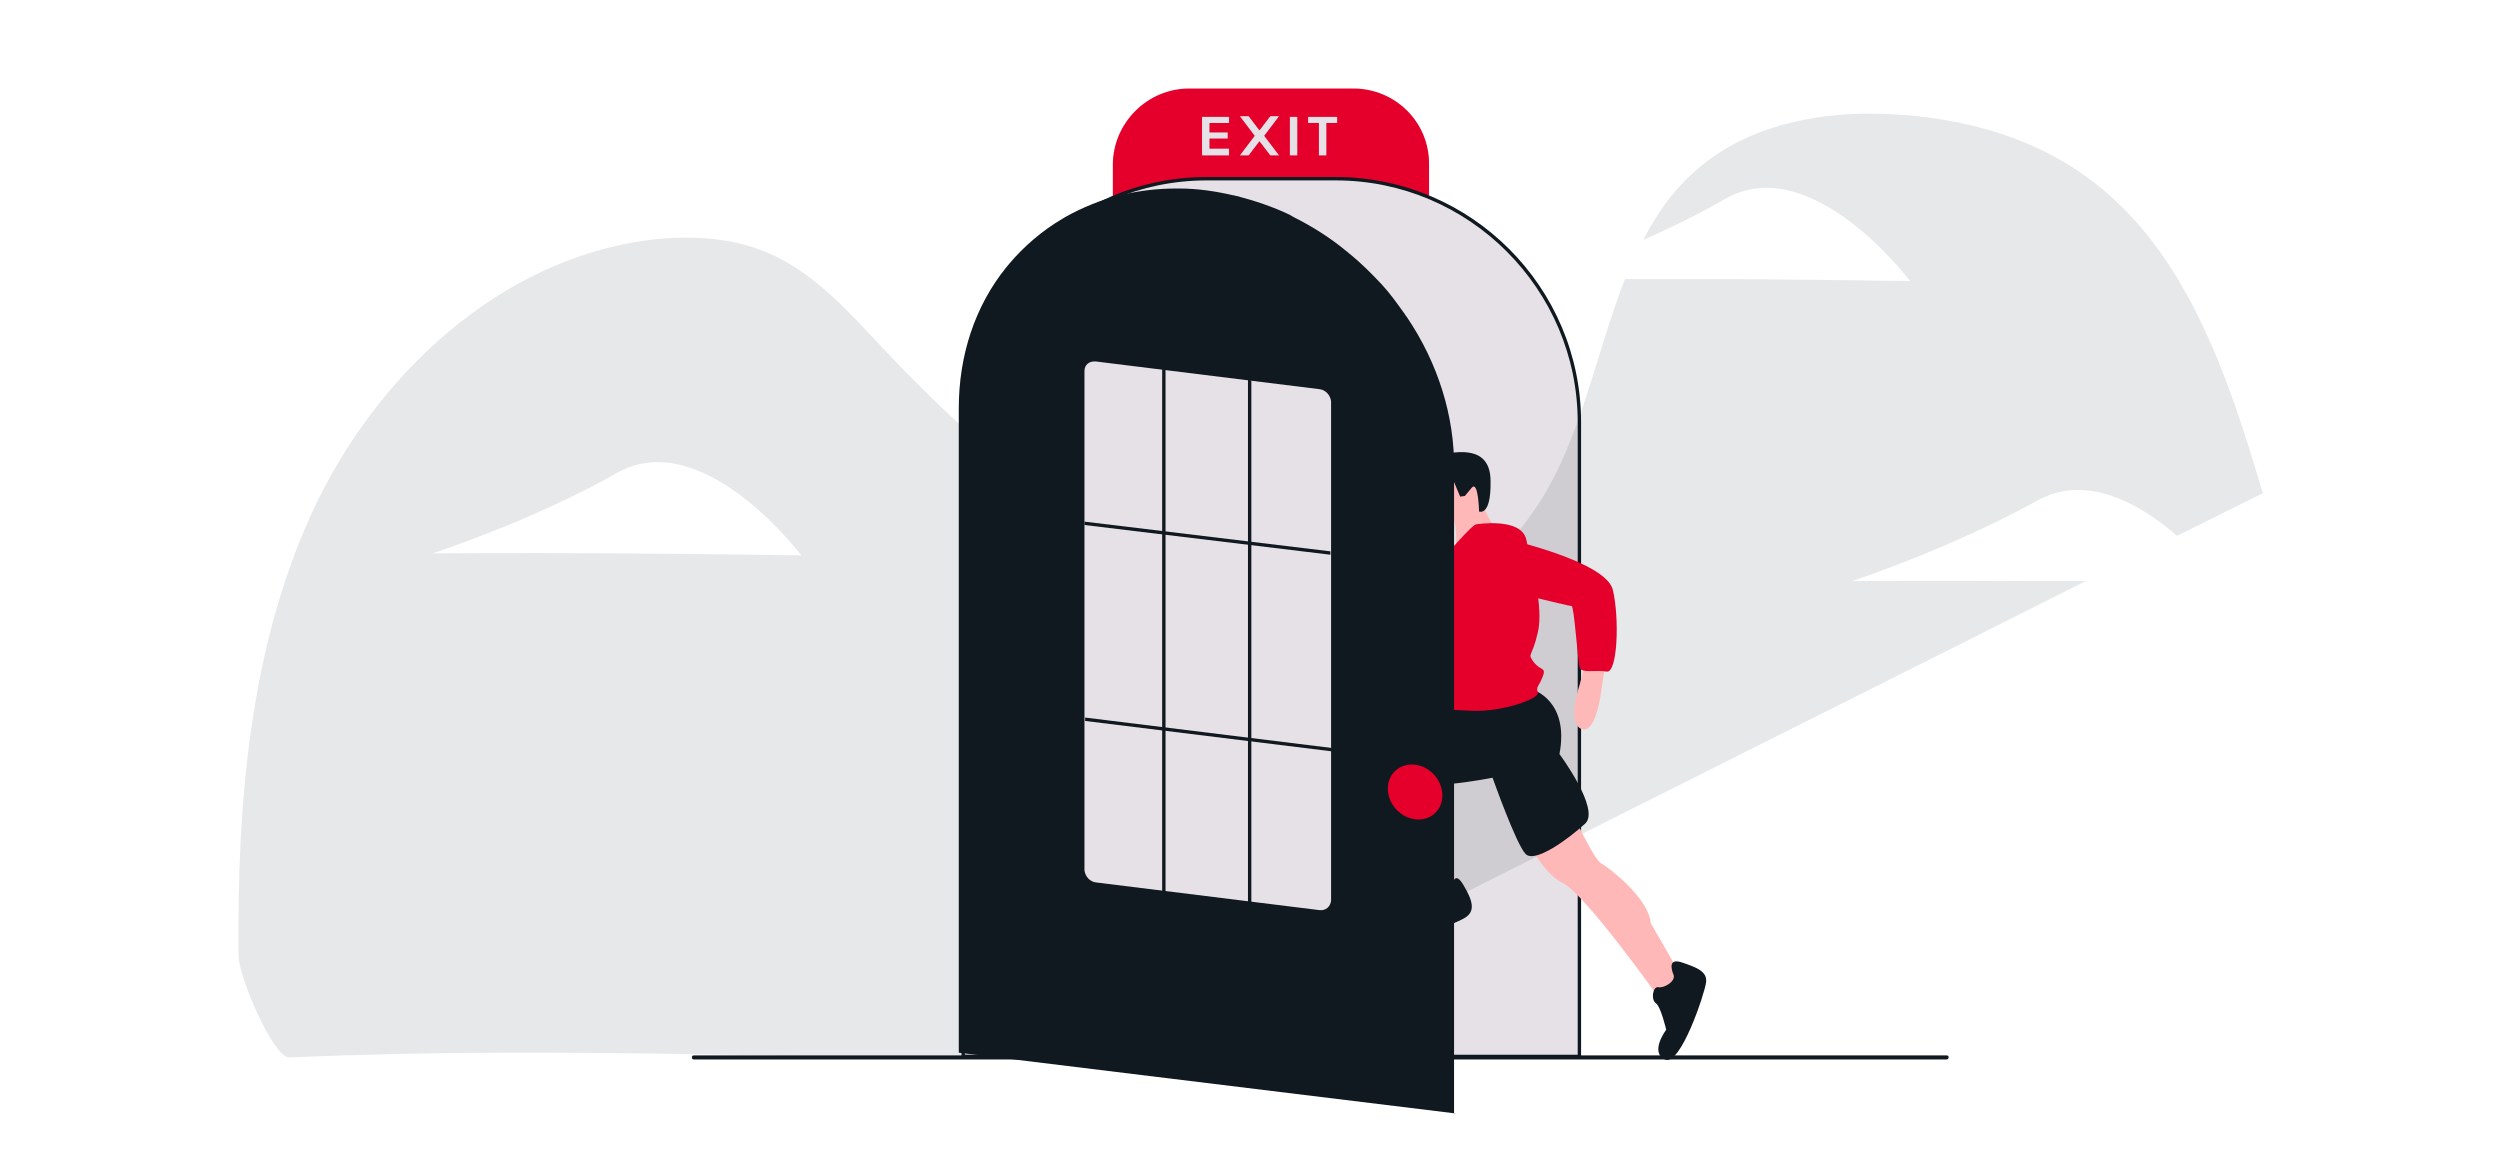 <?xml version="1.0" encoding="utf-8"?>
<!-- Generator: Adobe Illustrator 25.0.0, SVG Export Plug-In . SVG Version: 6.00 Build 0)  -->
<svg version="1.1" id="Camada_1" xmlns="http://www.w3.org/2000/svg" xmlns:xlink="http://www.w3.org/1999/xlink" x="0px" y="0px"
	 viewBox="0 0 370 170" style="enable-background:new 0 0 370 170;" xml:space="preserve">
<style type="text/css">
	.st0{fill:#E4002B;}
	.st1{fill:#E5E1E6;}
	.st2{fill:#101820;}
	.st3{opacity:0.1;fill:#101820;}
	.st4{fill:#FFB8B8;}
	.st5{opacity:0.5;fill:#E4002B;}
</style>
<path class="st0" d="M200.3,13.1H176c-6.2,0-11.3,5.1-11.3,11.3v5.5h46.8v-5.5C211.6,18.1,206.5,13.1,200.3,13.1z"/>
<g>
	<path class="st1" d="M142.6,156.3V62.5c0-19.9,16.2-36,36-36h19.1c19.9,0,36,16.2,36,36v93.8H142.6z"/>
	<path class="st2" d="M197.7,26.7c19.7,0,35.8,16.1,35.8,35.8v93.6h-90.7V62.5c0-19.7,16.1-35.8,35.8-35.8H197.7 M197.7,26.2h-19.1
		c-20,0-36.3,16.3-36.3,36.3v94.1H234V62.5C234,42.5,217.7,26.2,197.7,26.2L197.7,26.2z"/>
</g>
<path class="st3" d="M35.3,141.4c0,3.2,5.2,15.2,7.5,15.1c44-1.9,79,0.7,125.4,0L308.7,86c-2.3,0-4.8,0-7.3,0
	c-15.1-0.1-27.3,0-27.3,0s14.6-4.8,27.4-11.9c7.3-4.1,15.3,0.5,20.7,5.2l12.7-6.3c-5.2-17.5-11.4-36.3-26.2-46.9
	c-8.3-6-18.6-8.7-28.9-9.2c-9.7-0.5-20.1,1.3-27.7,7.4c-3.9,3.1-6.7,6.9-8.9,11.2c3.9-1.7,8.2-3.8,12.2-6.1
	c12.7-7.2,27.3,12.2,27.3,12.2s-12.3-0.2-27.4-0.3c-5.5,0-10.5,0-14.8,0c-3.7,9.4-5.8,20-10.4,29.1c-7.3,14.5-23.2,25.5-39.3,23.2
	c-8-1.1-15.3-5.3-22-9.8c-13.7-9.1-26.3-19.7-37.5-31.6c-5.3-5.6-10.6-11.8-17.7-14.8c-5.4-2.3-11.6-2.6-17.4-1.9
	C74,38.3,55.6,55.5,46.2,75.8C36.9,96.1,35.1,119,35.3,141.4z M91.3,81.9c-15.1-0.1-27.3,0-27.3,0S78.6,77.2,91.3,70
	s27.3,12.2,27.3,12.2S106.4,82,91.3,81.9L91.3,81.9z"/>
<g>
	<path class="st4" d="M210.3,92.3l-1.8,1l-1.3-2.2c0,0-1.5-3.9,0.8-6c2.3-2.1,2.3,6.8,2.3,6.8L210.3,92.3z"/>
	<path class="st0" d="M215.1,101.5c0,0-7.6-6.4-7.8-8c-0.2-1.7,2.3-1.7,3.2-2.4c0.9-0.7,4.3,4.3,4.3,4.3L215.1,101.5z"/>
	<path class="st5" d="M215.1,101.5c0,0-7.6-6.4-7.8-8c-0.2-1.7,2.3-1.7,3.2-2.4s4.3,4.3,4.3,4.3L215.1,101.5z"/>
	<path class="st4" d="M234.7,97.8l-0.9,3.5c0,0-2,5.8,0.3,6.6s3-6.5,3-6.5l0.5-3.2L234.7,97.8z"/>
	<path class="st4" d="M225.1,122.5c0,0,2.7,6.5,6.2,8.2c3.4,1.7,14.3,17.1,14.3,17.1l3.3-3.2l-4.6-8c-0.3-3.7-6.2-8.2-7.3-8.8
		c-1.1-0.6-3.9-6.7-3.9-6.7L225.1,122.5z"/>
	<path class="st4" d="M208.9,113.3l-3,1.2c1.9,0.7,5.4,7.7,5.6,9.3s4.3,6.7,4.3,6.7l0.2,1.3l-2.3,1.7l-4.3-1.4l-0.1-2.5
		c0,0-10.2-11.6-10.7-16.6c-0.5-5,7.2-5.1,7.2-5.1L208.9,113.3z"/>
	<path class="st2" d="M245.4,146.1c-0.8-0.1-1.1,1.9-0.3,2.4c0.7,0.5,1.5,3.9,1.5,3.9s-2.5,3.3-0.2,4.4s5.9-9.8,6.1-11.4
		c0.2-1.6-1.3-2.2-3.7-3c-2.3-0.7-1.1,1.9-1.1,1.9C248,145.3,246.2,146.3,245.4,146.1z"/>
	<path class="st2" d="M210.2,130.2c-1.1-1-1.5,1.8-1.7,3.4c-0.2,1.6-4.5,3-4.5,3c-1.2,2.7,5,2.3,5,2.3s6-2,7.7-3
		c1.8-1,1.2-2.7-0.1-4.9c-1.3-2.2-1.6-0.2-1.6-0.2C214.8,132,211.3,131.1,210.2,130.2z"/>
	<path class="st2" d="M215.1,104l-10.7,3.8c0,0,1.3,5.1,3,7.4c1.7,2.3,13.5-0.1,13.5-0.1s3.5,9.9,4.9,11.3c1.4,1.4,6.4-2.3,8.8-4.5
		c2.3-2.1-3.8-10.3-3.8-10.3c1.5-7.9-3.9-9.5-3.9-9.5L215.1,104z"/>
	<circle class="st4" cx="215.1" cy="72.2" r="4.8"/>
	<path class="st4" d="M214.3,75.4c1.8,1.5,1.1,6.7,1.1,6.7s7-3.1,6.2-3.6s-2.9-5.3-2.9-5.3L214.3,75.4z"/>
	<path class="st0" d="M215.2,80.8L215.2,80.8c-1.3,1.7-2.1,3.7-2.4,5.8l-0.4,3.2c-0.2,1.2,1,4.6,1.5,6.3c0.6,1.7-0.4,8.9-0.4,8.9
		l4.4,0.2c4.4,0.2,10-1.8,9.7-2.7c-0.3-0.9,0.1-0.8,0.7-2.3c0.6-1.5-0.3-0.9-1.3-2.2c-1-1.4-0.3-0.5,0.6-4.4s-1-10.3-1.7-13.7
		c-0.7-3.4-7.4-2.3-7.4-2.3C218.1,77.5,215.2,80.8,215.2,80.8z"/>
	<path class="st0" d="M220.4,86.8c0,0,11.8,2.9,12.2,2.9c0.4,0.1,0.9,8.3,1.2,9.1c0.3,0.9,2.4,0.3,4,0.6c1.6,0.2,1.9-7.9,0.9-12.1
		c-1-4.2-15.6-7.5-15.6-7.5C216.1,79.7,220.4,86.8,220.4,86.8z"/>
	<path class="st2" d="M216.1,73.5l0.7-0.1l1-1.2c1-1.2,1.1,3.5,1.1,3.5s1.8,0.8,1.7-4.5c0-5.3-4.9-4.4-7.4-3.9
		c-2.5,0.4-3.8-0.5-4.3,0.2c-0.5,0.7,1.6,4.6,3.4,2.9c1.9-1.7,2.8,0.7,2.8,0.7L216.1,73.5z"/>
</g>
<path class="st2" d="M288.1,156.8H102.7c-0.2,0-0.3-0.1-0.3-0.3c0-0.2,0.1-0.3,0.3-0.3h185.4c0.2,0,0.3,0.1,0.3,0.3
	C288.4,156.6,288.3,156.8,288.1,156.8z"/>
<g>
	<path class="st2" d="M215.5,164.8l-73.6-9V60.4c0-7.8,2.4-15.1,7-20.8c0.2-0.2,0.3-0.4,0.5-0.6c2.2-2.6,4.9-4.9,7.8-6.6
		c0.2-0.1,0.3-0.2,0.5-0.3c2.5-1.4,5.2-2.5,8-3.2c0.2,0,0.3-0.1,0.5-0.1c2.6-0.6,5.2-0.9,7.9-0.9c0.2,0,0.3,0,0.5,0
		c2.6,0,5.3,0.4,7.9,1c0.2,0,0.3,0.1,0.5,0.1c2.7,0.7,5.4,1.6,7.9,2.8c0.2,0.1,0.3,0.2,0.5,0.3c2.8,1.4,5.5,3.1,7.9,5.1
		c0.2,0.1,0.3,0.3,0.5,0.4c1.7,1.4,3.2,2.9,4.7,4.5c1.2,1.3,2.2,2.7,3.2,4.1c0.2,0.2,0.3,0.5,0.5,0.7c4.6,6.8,7.1,14.7,7,22.5V164.8
		z"/>
	
		<ellipse transform="matrix(0.728 -0.685 0.685 0.728 -23.362 175.403)" class="st0" cx="209.5" cy="117.2" rx="3.8" ry="4.3"/>
	<path class="st1" d="M195.3,134.7l-33.1-4.1c-0.9-0.1-1.6-0.9-1.7-1.8V54.9c0-0.9,0.7-1.5,1.7-1.4l33.1,4.1
		c0.9,0.1,1.6,0.9,1.7,1.8v73.9C196.9,134.2,196.2,134.8,195.3,134.7z"/>
	<g>
		<polygon class="st2" points="160.5,77.2 196.9,81.6 196.9,82.1 160.5,77.7 		"/>
		<polygon class="st2" points="160.6,106.2 197.1,110.7 197.1,111.2 160.6,106.7 		"/>
		<polygon class="st2" points="172,54.6 172.5,54.7 172.5,132.1 172,132.1 		"/>
		<polygon class="st2" points="184.7,56.2 185.2,56.3 185.2,133.7 184.7,133.6 		"/>
	</g>
</g>
<g>
	<path class="st1" d="M181.9,17.3v0.9h-2.9v1.4h2.7v0.9H179V22h2.9V23h-4v-5.7H181.9z"/>
	<path class="st1" d="M185.7,20.1l-2.2-2.9h1.3l1.6,2.1l1.6-2.1h1.3l-2.2,2.9l2.2,2.9h-1.3l-1.6-2.1l-1.6,2.1h-1.3L185.7,20.1z"/>
	<path class="st1" d="M192,17.3V23h-1.1v-5.7H192z"/>
	<path class="st1" d="M197.9,17.3v0.9h-1.6V23h-1.1v-4.8h-1.6v-0.9H197.9z"/>
</g>
</svg>

